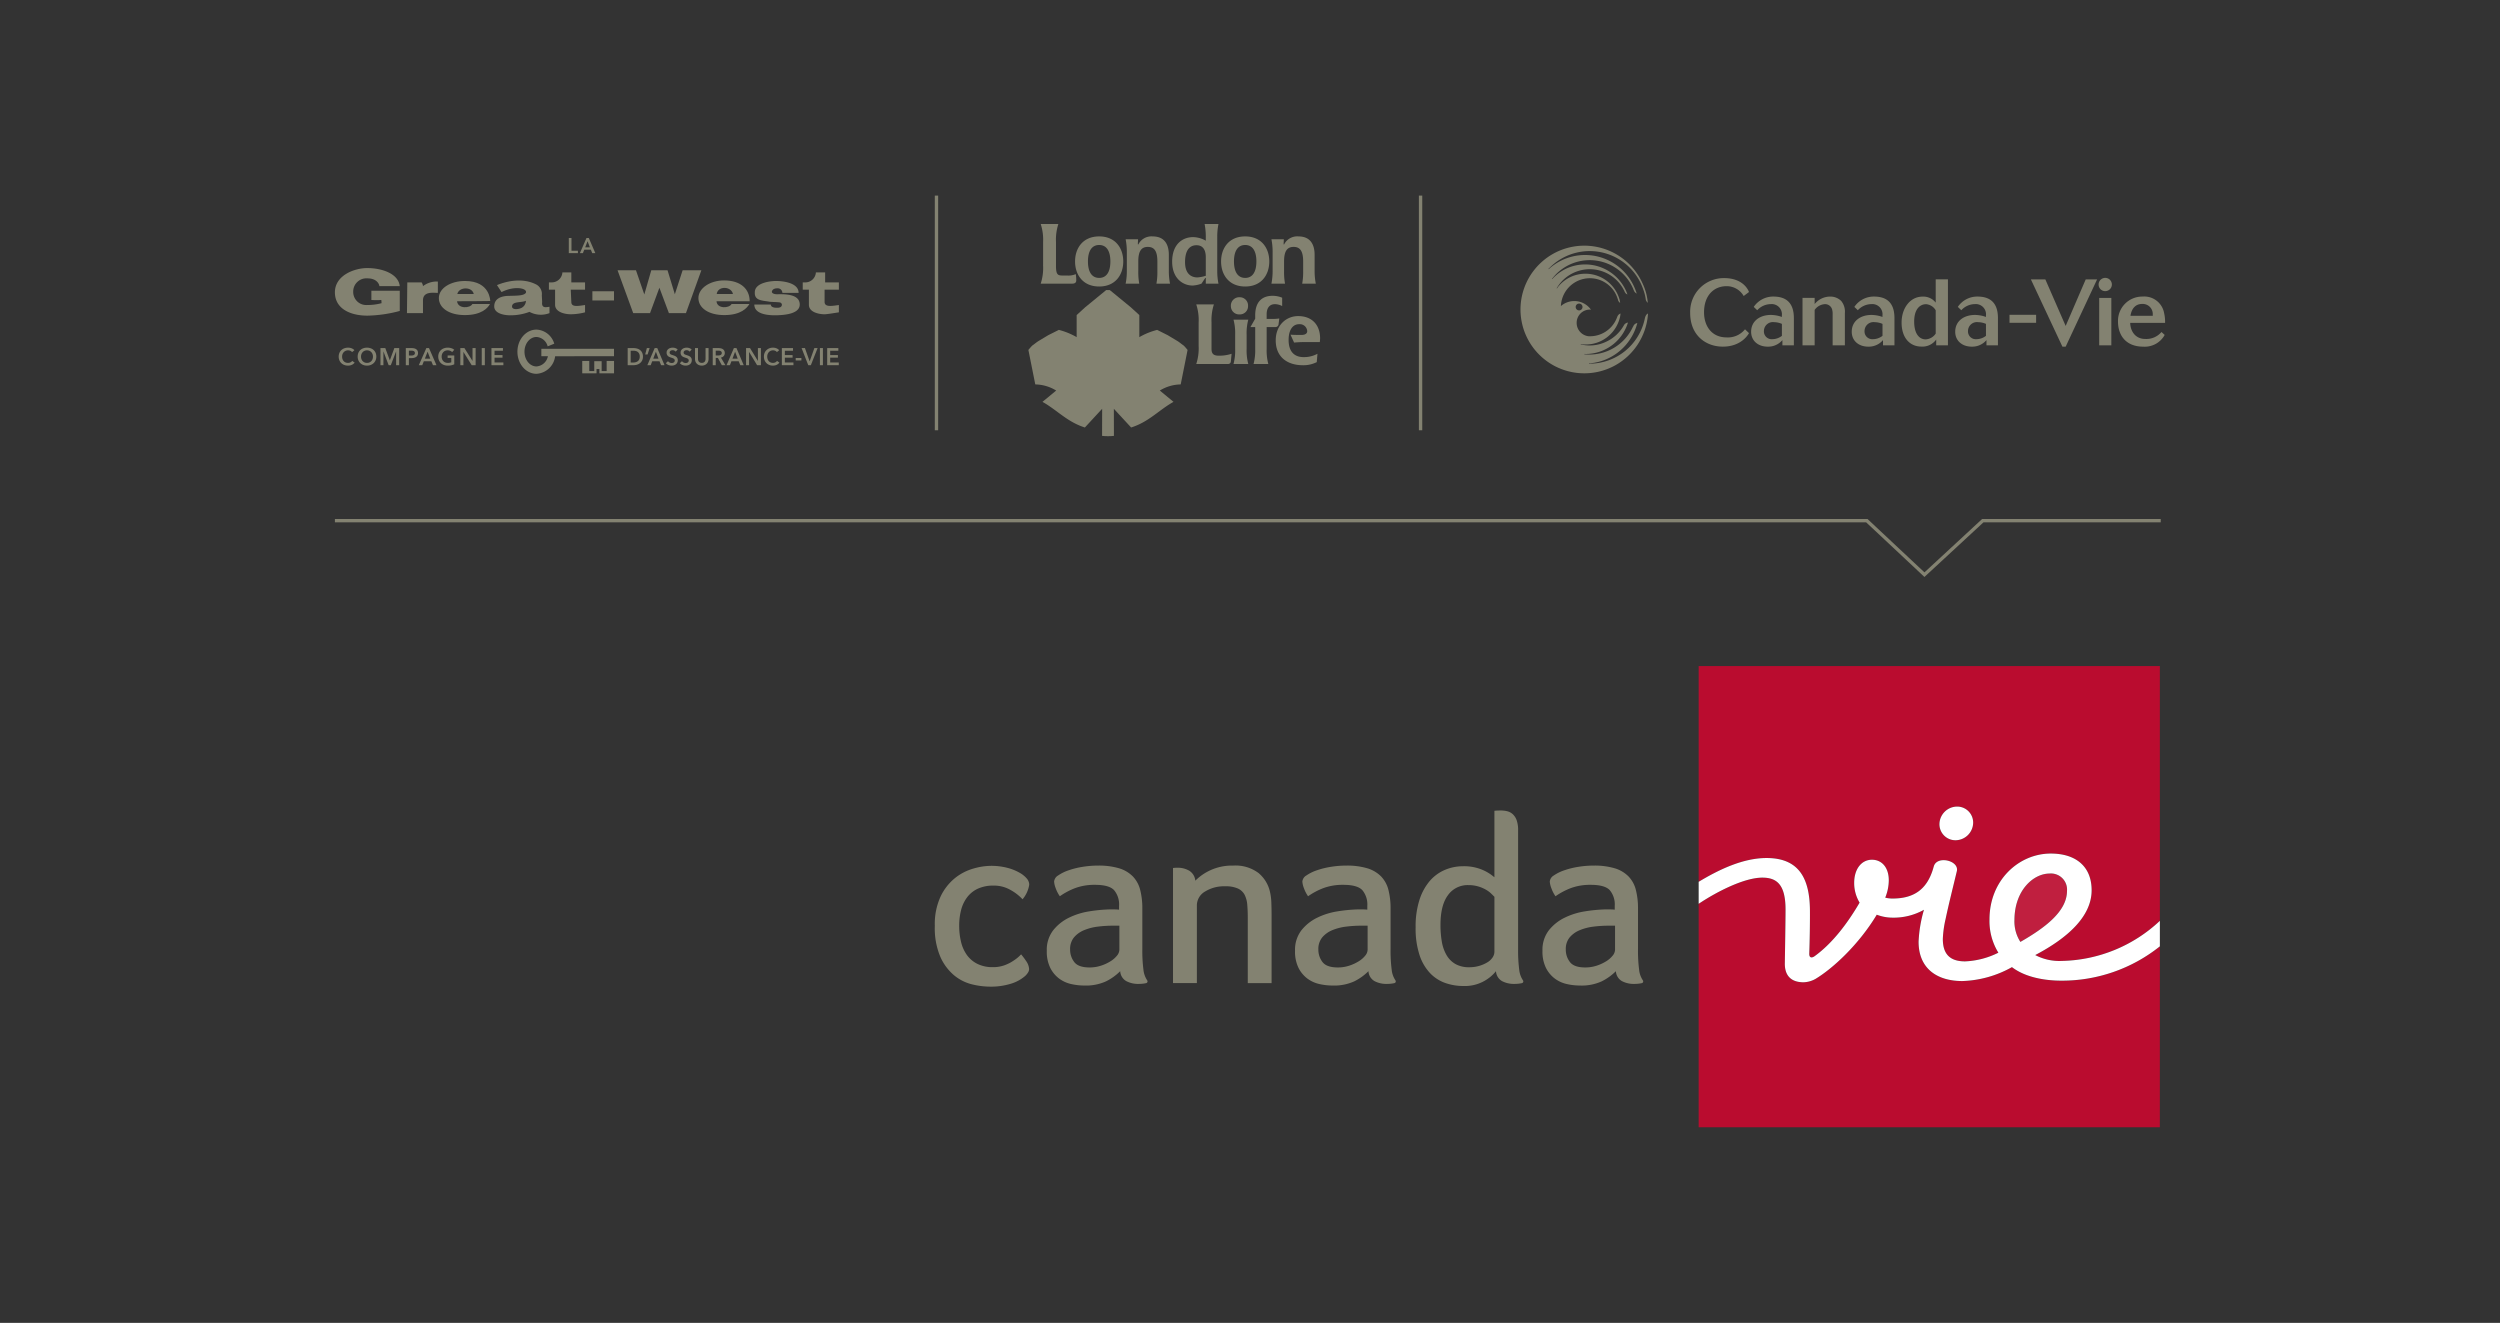 <svg xmlns="http://www.w3.org/2000/svg" viewBox="0 0 600 317.485"><rect x="0" y="0" width="600" height="317.485" fill="#333333" stroke="none"/><defs><style>.cls-1,.cls-5{fill:#838271;}.cls-2{fill:#ba0c2f;}.cls-3{fill:#c01f3f;}.cls-4{fill:#fff;}.cls-5{fill-rule:evenodd;}</style></defs><title>190325_CL_Legacy-Point_RBG_FR</title><g id="GWL_FR" data-name="GWL FR"><path class="cls-1" d="M230.207,222.163a16.325,16.325,0,0,0,.443,3.887,8.941,8.941,0,0,0,1.413,3.16,6.865,6.865,0,0,0,2.522,2.125,8.153,8.153,0,0,0,3.714.783,7.932,7.932,0,0,0,2.805-.467,9.541,9.541,0,0,0,2.111-1.071,9.184,9.184,0,0,0,1.85-1.538,16.175,16.175,0,0,1,1.194,1.596,3.619,3.619,0,0,1,.728,1.987,1.594,1.594,0,0,1-.161.601,3.848,3.848,0,0,1-1.048,1.223,9.35,9.35,0,0,1-3.187,1.652,16.141,16.141,0,0,1-5.05.692,18.556,18.556,0,0,1-4.213-.538,10.744,10.744,0,0,1-4.278-2.125,12.312,12.312,0,0,1-3.34-4.424,17.548,17.548,0,0,1-1.353-7.496,15.722,15.722,0,0,1,1.417-7.117,12.728,12.728,0,0,1,3.484-4.404,12.594,12.594,0,0,1,4.399-2.246,15.742,15.742,0,0,1,4.104-.642,15.5,15.5,0,0,1,3.922.458,11.935,11.935,0,0,1,2.983,1.178,6.368,6.368,0,0,1,1.761,1.405,2.332,2.332,0,0,1,.589,1.47,7.019,7.019,0,0,1-1.603,3.514,11.507,11.507,0,0,0-2.809-2.189,7.961,7.961,0,0,0-4.124-1.095,8.865,8.865,0,0,0-3.761.727,6.837,6.837,0,0,0-2.575,2.041,8.519,8.519,0,0,0-1.475,3.076A14.786,14.786,0,0,0,230.207,222.163Z"/><path class="cls-1" d="M275.321,235.273a5.583,5.583,0,0,1-.894-2.532,35.901,35.901,0,0,1-.267-5.001V218.088a17.891,17.891,0,0,0-.509-4.493,7.189,7.189,0,0,0-1.768-3.252,7.79,7.79,0,0,0-3.296-1.951,17.006,17.006,0,0,0-5.094-.65,22.971,22.971,0,0,0-3.662.3,19.579,19.579,0,0,0-3.392.841,9.96,9.96,0,0,0-2.491,1.232,1.891,1.891,0,0,0-.96,1.472,5.291,5.291,0,0,0,.376,1.576,7.925,7.925,0,0,0,.996,1.938,16.692,16.692,0,0,1,3.734-1.977,13.344,13.344,0,0,1,4.73-.764q3.374,0,4.564,1.287a5.344,5.344,0,0,1,1.189,3.753v.92a11.318,11.318,0,0,0-1.218-.058h-1.218a37.159,37.159,0,0,0-4.728.465,17.037,17.037,0,0,0-4.844,1.512,10.964,10.964,0,0,0-3.8,3.023,7.656,7.656,0,0,0-1.537,4.941h-0a8.812,8.812,0,0,0,.84,4.103,7.315,7.315,0,0,0,2.13,2.557,7.589,7.589,0,0,0,2.879,1.308,14.34,14.34,0,0,0,3.149.357,11.604,11.604,0,0,0,5.217-1.005,12.95,12.95,0,0,0,3.403-2.439,2.915,2.915,0,0,0,1.459,2.385,6.064,6.064,0,0,0,2.919.67,9.467,9.467,0,0,0,1.011-.052,7.063,7.063,0,0,0,.823-.131.432.432,0,0,0,.259-.683Zm-6.67-7.332a2.324,2.324,0,0,1-.577,1.416,6.063,6.063,0,0,1-1.567,1.359,10.305,10.305,0,0,1-2.282,1.048,8.664,8.664,0,0,1-2.722.425q-2.695,0-3.684-1.303a4.826,4.826,0,0,1-.99-3.002,4.36,4.36,0,0,1,.935-2.917,6.3,6.3,0,0,1,2.419-1.727,12.514,12.514,0,0,1,3.299-.85,28.927,28.927,0,0,1,3.574-.227H268.651Z"/><path class="cls-1" d="M305.179,235.945h-5.714V220.235q0-1.622-.114-3.025a6.557,6.557,0,0,0-.611-2.398,3.444,3.444,0,0,0-1.603-1.549,7.045,7.045,0,0,0-3.092-.553,8.608,8.608,0,0,0-4.794,1.238,3.86,3.86,0,0,0-2.001,3.274v18.722h-5.728V208.316q.125-.015.3-.03c.1-.01.216-.018.35-.023q.2-.008.474-.008a5.427,5.427,0,0,1,2.743.701,3.141,3.141,0,0,1,1.487,2.408,12.287,12.287,0,0,1,3.639-2.517,12.455,12.455,0,0,1,5.444-1.105,9.178,9.178,0,0,1,6.069,1.771,8.166,8.166,0,0,1,2.743,4.429,13.242,13.242,0,0,1,.35,2.628q.058,1.447.058,2.805Z"/><path class="cls-1" d="M334.899,235.273a5.583,5.583,0,0,1-.894-2.532A35.901,35.901,0,0,1,333.738,227.74V218.088a17.89,17.89,0,0,0-.509-4.493,7.189,7.189,0,0,0-1.768-3.252,7.79,7.79,0,0,0-3.296-1.951,17.006,17.006,0,0,0-5.094-.65,22.971,22.971,0,0,0-3.662.3,19.581,19.581,0,0,0-3.392.841,9.96,9.96,0,0,0-2.491,1.232,1.891,1.891,0,0,0-.96,1.472,5.29,5.29,0,0,0,.376,1.576,7.926,7.926,0,0,0,.996,1.938,16.693,16.693,0,0,1,3.734-1.977,13.344,13.344,0,0,1,4.73-.764q3.374,0,4.564,1.287a5.344,5.344,0,0,1,1.189,3.753v.92a11.318,11.318,0,0,0-1.218-.058h-1.218a37.159,37.159,0,0,0-4.728.465,17.037,17.037,0,0,0-4.844,1.512,10.965,10.965,0,0,0-3.8,3.023,7.656,7.656,0,0,0-1.537,4.941h-0a8.812,8.812,0,0,0,.84,4.103,7.315,7.315,0,0,0,2.13,2.557,7.588,7.588,0,0,0,2.879,1.308,14.34,14.34,0,0,0,3.149.357,11.604,11.604,0,0,0,5.217-1.005,12.951,12.951,0,0,0,3.403-2.439,2.915,2.915,0,0,0,1.459,2.385,6.064,6.064,0,0,0,2.919.67,9.467,9.467,0,0,0,1.011-.052,7.063,7.063,0,0,0,.823-.131.432.432,0,0,0,.259-.683Zm-6.67-7.332a2.324,2.324,0,0,1-.577,1.416,6.063,6.063,0,0,1-1.567,1.359,10.305,10.305,0,0,1-2.282,1.048,8.664,8.664,0,0,1-2.722.425q-2.695,0-3.684-1.303a4.826,4.826,0,0,1-.99-3.002,4.36,4.36,0,0,1,.935-2.917,6.3,6.3,0,0,1,2.419-1.727,12.513,12.513,0,0,1,3.299-.85,28.927,28.927,0,0,1,3.574-.227h1.595Z"/><path class="cls-1" d="M365.507,235.273a5.583,5.583,0,0,1-.894-2.532,35.901,35.901,0,0,1-.267-5.001V199.289a7.096,7.096,0,0,0-.342-2.416,3.63,3.63,0,0,0-.936-1.462,3.022,3.022,0,0,0-1.347-.716,6.403,6.403,0,0,0-1.484-.179q-.378,0-.858.019a6.786,6.786,0,0,0-.721.057v15.961a10.922,10.922,0,0,0-2.792-1.758,11.235,11.235,0,0,0-4.804-.893,10.918,10.918,0,0,0-4.27.867,9.896,9.896,0,0,0-3.62,2.631,13.067,13.067,0,0,0-2.489,4.539,20.756,20.756,0,0,0-.933,6.592,20.482,20.482,0,0,0,.954,6.734,11.516,11.516,0,0,0,2.564,4.344,9.315,9.315,0,0,0,3.667,2.332,13.146,13.146,0,0,0,4.263.7,9.526,9.526,0,0,0,5.039-1.208,9.651,9.651,0,0,0,2.799-2.349,2.914,2.914,0,0,0,1.459,2.385,6.064,6.064,0,0,0,2.919.67,9.467,9.467,0,0,0,1.011-.052,7.063,7.063,0,0,0,.823-.131.432.432,0,0,0,.259-.683Zm-6.848-6.841a2.471,2.471,0,0,1-.435,1.348,3.896,3.896,0,0,1-1.251,1.179,8.122,8.122,0,0,1-1.931.842,8.331,8.331,0,0,1-2.42.337,6.567,6.567,0,0,1-3.29-.758,5.804,5.804,0,0,1-2.148-2.134,9.51,9.51,0,0,1-1.142-3.229,23.359,23.359,0,0,1-.326-4.043q0-4.717,1.795-7.132a5.774,5.774,0,0,1,4.895-2.415,8.184,8.184,0,0,1,2.338.309,8.764,8.764,0,0,1,1.822.758,6.411,6.411,0,0,1,1.305.955c.317.311.579.572.789.787Z"/><path class="cls-1" d="M394.282,235.273a5.583,5.583,0,0,1-.894-2.532,35.893,35.893,0,0,1-.267-5.001V218.088a17.89,17.89,0,0,0-.509-4.493,7.19,7.19,0,0,0-1.768-3.252,7.791,7.791,0,0,0-3.296-1.951,17.006,17.006,0,0,0-5.094-.65,22.971,22.971,0,0,0-3.662.3,19.58,19.58,0,0,0-3.392.841,9.96,9.96,0,0,0-2.491,1.232,1.891,1.891,0,0,0-.96,1.472,5.291,5.291,0,0,0,.376,1.576,7.924,7.924,0,0,0,.996,1.938,16.693,16.693,0,0,1,3.734-1.977,13.344,13.344,0,0,1,4.73-.764q3.374,0,4.564,1.287a5.344,5.344,0,0,1,1.189,3.753v.92a11.318,11.318,0,0,0-1.218-.058h-1.218a37.159,37.159,0,0,0-4.728.465A17.037,17.037,0,0,0,375.531,220.24a10.964,10.964,0,0,0-3.8,3.023,7.656,7.656,0,0,0-1.537,4.941h-0a8.812,8.812,0,0,0,.84,4.103,7.315,7.315,0,0,0,2.13,2.557,7.589,7.589,0,0,0,2.879,1.308,14.34,14.34,0,0,0,3.149.357,11.605,11.605,0,0,0,5.217-1.005,12.95,12.95,0,0,0,3.403-2.439,2.915,2.915,0,0,0,1.459,2.385,6.064,6.064,0,0,0,2.919.67,9.467,9.467,0,0,0,1.011-.052,7.064,7.064,0,0,0,.823-.131.432.432,0,0,0,.259-.683Zm-6.67-7.332a2.324,2.324,0,0,1-.577,1.416,6.061,6.061,0,0,1-1.567,1.359,10.303,10.303,0,0,1-2.282,1.048,8.664,8.664,0,0,1-2.722.425q-2.695,0-3.684-1.303a4.826,4.826,0,0,1-.99-3.002,4.36,4.36,0,0,1,.935-2.917A6.3,6.3,0,0,1,379.144,223.241a12.514,12.514,0,0,1,3.299-.85,28.927,28.927,0,0,1,3.574-.227h1.595Z"/><path class="cls-2" d="M423.98,205.924c8.086,0,10.348,5.318,10.404,12.572.024,3.052-.054,7.433-.163,10.334-.042,1.122.641,1.115,1.272.665,4.492-3.248,8.092-8.216,10.81-12.863a9.112,9.112,0,0,1-1.299-4.74c0-3.341,1.759-5.557,4.273-5.557,2.234,0,4.032,1.708,4.032,4.963a11.23,11.23,0,0,1-.852,4.134,6.813,6.813,0,0,0,1.812.217c5.153-.016,8.195-2.278,9.655-7.082.015-.048.112-.386.202-.685.792-2.608,6.119-1.352,5.516,1.201-.807,3.406-1.912,7.729-2.7,11.48a25.276,25.276,0,0,0-.663,4.803c0,3.666,1.769,5.366,5.332,5.366a19.615,19.615,0,0,0,7.996-2.086,14.444,14.444,0,0,1-2.127-7.978c0-9.505,7.104-15.816,14.708-15.816,5.883,0,9.803,2.982,9.803,8.817,0,6.402-6.006,11.589-13.536,15.545a12.433,12.433,0,0,0,6.325,1.411,35.388,35.388,0,0,0,23.586-9.624V159.848h-110.686v51.786C412.52,208.718,418.311,205.924,423.98,205.924Zm45.712-12.346a3.836,3.836,0,0,1,3.861,4.041,4.271,4.271,0,0,1-4.221,4.04,3.835,3.835,0,0,1-3.86-4.04A4.27,4.27,0,0,1,469.692,193.578Z"/><path class="cls-3" d="M491.889,209.651c-3.79,0-8.374,3.916-8.421,11.098a9.09,9.09,0,0,0,1.427,5.31c5.83-3.343,11.185-7.29,11.185-12.246A3.864,3.864,0,0,0,491.889,209.651Z"/><path class="cls-2" d="M494.75,235.36c-3.917,0-8.627-.764-11.883-3.247a25.937,25.937,0,0,1-11.924,3.34c-5.88,0-10.483-2.853-10.483-9.443a31.999,31.999,0,0,1,1.292-7.665,14.797,14.797,0,0,1-7.594,1.891,10.508,10.508,0,0,1-3.735-.709c-4.293,7.147-10.496,12.871-14.681,15.397a6.233,6.233,0,0,1-2.875.824c-3.208,0-4.543-1.806-4.508-4.536.045-3.394.17-10.005.17-12.917,0-6.027-2.12-7.664-5.573-7.664-4.238,0-10.74,3.249-15.276,6.282v53.623h110.686V227.122A37.627,37.627,0,0,1,494.75,235.36Z"/><path class="cls-4" d="M469.332,201.659a4.271,4.271,0,0,0,4.221-4.04,3.836,3.836,0,0,0-3.861-4.041,4.27,4.27,0,0,0-4.22,4.041A3.835,3.835,0,0,0,469.332,201.659Z"/><path class="cls-4" d="M494.78,230.625a12.432,12.432,0,0,1-6.325-1.411c7.529-3.956,13.536-9.143,13.536-15.545,0-5.835-3.92-8.817-9.803-8.817-7.604,0-14.708,6.311-14.708,15.816a14.445,14.445,0,0,0,2.127,7.978,19.617,19.617,0,0,1-7.996,2.086c-3.563,0-5.332-1.7-5.332-5.366a25.278,25.278,0,0,1,.663-4.803c.788-3.751,1.893-8.074,2.7-11.48.604-2.553-4.724-3.809-5.516-1.201-.091.299-.188.637-.202.685-1.46,4.804-4.502,7.066-9.655,7.082a6.812,6.812,0,0,1-1.812-.217,11.23,11.23,0,0,0,.852-4.134c0-3.255-1.797-4.963-4.032-4.963-2.514,0-4.273,2.216-4.273,5.557a9.112,9.112,0,0,0,1.299,4.74c-2.719,4.647-6.319,9.616-10.81,12.863-.63.449-1.313.457-1.272-.665.109-2.901.187-7.281.163-10.334-.056-7.255-2.318-12.572-10.404-12.572-5.669,0-11.46,2.794-16.299,5.71v5.278c4.536-3.033,11.037-6.282,15.276-6.282,3.453,0,5.573,1.637,5.573,7.664,0,2.913-.125,9.523-.17,12.917-.036,2.73,1.299,4.536,4.508,4.536a6.232,6.232,0,0,0,2.875-.824c4.185-2.526,10.389-8.25,14.681-15.397a10.506,10.506,0,0,0,3.735.709,14.796,14.796,0,0,0,7.594-1.891,31.998,31.998,0,0,0-1.292,7.665c0,6.59,4.603,9.443,10.483,9.443a25.937,25.937,0,0,0,11.924-3.34c3.256,2.483,7.966,3.247,11.883,3.247a37.627,37.627,0,0,0,23.616-8.237V221.001A35.388,35.388,0,0,1,494.78,230.625Zm-11.312-9.876c.047-7.182,4.631-11.098,8.421-11.098a3.864,3.864,0,0,1,4.191,4.161c0,4.956-5.355,8.904-11.185,12.247A9.09,9.09,0,0,1,483.468,220.749Z"/><polygon class="cls-1" points="461.864 138.472 447.881 125.366 80.377 125.366 80.377 124.556 448.203 124.556 461.87 137.365 475.714 124.556 518.577 124.556 518.577 125.366 476.03 125.366 461.864 138.472"/><path class="cls-1" d="M464.571,72.635a3.748,3.748,0,0,0-3.178-1.446c-2.945,0-5.012,2.767-5.012,6.219,0,3.855,2.146,5.769,4.731,5.769a4.052,4.052,0,0,0,3.58-1.693v1.4h2.814V67.035h-2.936Zm0,7.423a3.088,3.088,0,0,1-2.404,1.392c-1.606.002-2.765-1.434-2.765-4.261,0-3.144,1.497-4.183,2.849-4.183a2.929,2.929,0,0,1,2.32,1.466Z"/><path class="cls-1" d="M414.347,80.976c-3.412,0-5.377-2.578-5.377-6.016,0-4.183,2.481-6.276,5.379-6.276a4.686,4.686,0,0,1,4.134,2.359l1.272-.955s-1.029-3.344-5.983-3.344a8.074,8.074,0,0,0-8.131,8.347c0,5.419,3.771,8.103,7.843,8.103,4.677,0,6.271-3.245,6.271-3.245l-.954-.919A5.276,5.276,0,0,1,414.347,80.976Z"/><path class="cls-1" d="M439.176,71.18a4.764,4.764,0,0,0-3.66,1.796V71.496h-2.913v11.384h2.913V74.378a3.216,3.216,0,0,1,2.433-1.381,1.746,1.746,0,0,1,1.77,1.314,3.928,3.928,0,0,1,.113,1.141v7.427h2.937V75.144a4.009,4.009,0,0,0-.898-2.934A3.703,3.703,0,0,0,439.176,71.18Z"/><path class="cls-1" d="M425.597,71.174a5.628,5.628,0,0,0-4.7,2.484l.835.795a4.489,4.489,0,0,1,3.25-1.466,2.448,2.448,0,0,1,2.665,2.723c0,.193.01.36.01.36a7.936,7.936,0,0,0-2.65-.484c-2.609,0-4.735,1.447-4.735,4.031,0,2.186,1.687,3.579,3.968,3.579a4.445,4.445,0,0,0,3.536-1.574v1.259h2.752V76.35C430.528,72.448,428.449,71.174,425.597,71.174Zm2.06,9.427a3.77,3.77,0,0,1-2.3.802,1.865,1.865,0,0,1-2.018-1.982A2.151,2.151,0,0,1,425.77,77.318a4.999,4.999,0,0,1,1.887.414Z"/><path class="cls-1" d="M449.74,71.174a5.619,5.619,0,0,0-4.695,2.484l.834.795a4.489,4.489,0,0,1,3.248-1.466,2.448,2.448,0,0,1,2.665,2.723c0,.193.007.36.007.36a7.901,7.901,0,0,0-2.65-.484c-2.605,0-4.73,1.447-4.73,4.031,0,2.186,1.685,3.579,3.962,3.579a4.447,4.447,0,0,0,3.54-1.574v1.259h2.75V76.35C454.672,72.448,452.594,71.174,449.74,71.174Zm2.06,9.427a3.755,3.755,0,0,1-2.295.802,1.863,1.863,0,0,1-2.017-1.982,2.148,2.148,0,0,1,2.43-2.102,4.987,4.987,0,0,1,1.882.414Z"/><path class="cls-1" d="M474.574,71.174a5.626,5.626,0,0,0-4.699,2.484l.836.795a4.489,4.489,0,0,1,3.249-1.466,2.45,2.45,0,0,1,2.666,2.723c0,.193.006.36.006.36a7.913,7.913,0,0,0-2.65-.484c-2.609,0-4.731,1.447-4.731,4.031,0,2.186,1.686,3.579,3.963,3.579a4.444,4.444,0,0,0,3.538-1.574v1.259h2.754V76.35C479.506,72.448,477.427,71.174,474.574,71.174Zm2.058,9.427a3.762,3.762,0,0,1-2.298.802,1.864,1.864,0,0,1-2.014-1.982,2.148,2.148,0,0,1,2.428-2.102,4.965,4.965,0,0,1,1.884.414Z"/><path class="cls-1" d="M519.408,75.241a4.844,4.844,0,0,0-5.18-4.065,5.827,5.827,0,0,0-5.909,5.975c0,3.495,2.052,6.046,6.04,6.046a5.445,5.445,0,0,0,5.166-2.815l-.769-.704a4.727,4.727,0,0,1-3.908,1.669c-2.323,0-3.543-1.806-3.604-3.861h8.373A8.938,8.938,0,0,0,519.408,75.241Zm-8.099.558c.3-1.909,1.347-2.853,2.799-2.853A2.417,2.417,0,0,1,516.663,75.472c.006.152.007.327.007.327Z"/><path class="cls-1" d="M482.282,75.557h6.386l-2.397.954,2.397-.954v1.908h-6.386Z"/><path class="cls-1" d="M490.881,67.052l4.879,11.176,4.815-11.176h2.731L495.76,83.198h-.782l-7.568-16.146Z"/><polygon class="cls-1" points="503.808 82.873 506.721 82.873 506.721 71.502 505.264 73.982 506.721 71.502 503.808 71.502 503.808 82.873"/><path class="cls-1" d="M503.666,68.315a1.591,1.591,0,1,1,1.589,1.557A1.576,1.576,0,0,1,503.666,68.315Z"/><path class="cls-1" d="M378.985,72.856a.82.82,0,1,1-.822.821A.821.821,0,0,1,378.985,72.856ZM394.822,76.187c-.044.151-.084.325-.124.526a13.591,13.591,0,0,1-12.952,10.571l-.379.011-.002-.106.379-.01a12.794,12.794,0,0,0,3.741-.948,12.983,12.983,0,0,0,7.312-8.143v.002s.095-.306.162-.561a1.238,1.238,0,0,0-.961.761c-.057.104-.13.211-.186.337a11.479,11.479,0,0,1-11.174,6.433l-.379-.011.004-.104.379.013a10.621,10.621,0,0,0,9.879-6.987h-.001s.112-.301.19-.55a1.239,1.239,0,0,0-1.001.704c-.025.044-.056.084-.082.13a9.412,9.412,0,0,1-4.455,3.899,9.129,9.129,0,0,1-5.419.586l-.375-.061.018-.103.373.061a8.389,8.389,0,0,0,4.091-.624,8.495,8.495,0,0,0,4.996-6.188s.046-.316.071-.575c0,0-.546.093-.831.901a6.924,6.924,0,0,1-6.901,4.542,3.221,3.221,0,0,1-2.797-3.194,3.167,3.167,0,0,1,3.193-3.196.411.411,0,0,1,.179.05l.032-.071a4.896,4.896,0,0,0-7.187-.825,6.964,6.964,0,0,1,13.36-2.46,7.596,7.596,0,0,1,.368,1.053,1.139,1.139,0,0,0,.494.641c-.032-.24-.072-.478-.12-.716l.002.001a8.136,8.136,0,0,0-.397-1.13,8.506,8.506,0,0,0-11.164-4.468,8.379,8.379,0,0,0-3.264,2.524l-.208.316-.088-.057.209-.315A9.188,9.188,0,0,1,389.973,70.137a1.131,1.131,0,0,0,.611.529q-.116-.343-.258-.678a10.762,10.762,0,0,0-14.132-5.651,10.589,10.589,0,0,0-3.385,2.347l-.253.279-.079-.069.254-.28a11.357,11.357,0,0,1,19.227,2.682,4.854,4.854,0,0,0,.262.613,1.503,1.503,0,0,0,.592.554c-.07-.233-.147-.461-.232-.689l.002.001c-.082-.217-.165-.432-.256-.644a12.907,12.907,0,0,0-20.359-4.779l-.275.261-.072-.075.274-.263a13.57,13.57,0,0,1,22.083,4.149c.145.322.269.654.379.981a10.912,10.912,0,0,1,.639,2.549,1.539,1.539,0,0,0,.471.718c-.019-.242-.042-.482-.078-.724h.002a13.03,13.03,0,0,0-1.063-3.674,15.317,15.317,0,1,0,1.148,7.551l-.002.004s.03-.32.042-.581C395.515,75.246,395.064,75.366,394.822,76.187Z"/><polygon class="cls-1" points="341.338 103.263 340.533 103.263 340.533 46.95 341.338 46.95 340.89 47.599 341.338 46.95 341.338 103.263"/><path class="cls-5" d="M283.368,92.263l1.654-8.28c-.275-.326-.465-.571-.923-1.042-.675-.461-.994-.796-1.72-1.222-.666-.396-1.478-.887-2.143-1.283l-2.516-1.262a16.791,16.791,0,0,0-4.283,1.743V75.612l-2.05-1.871-5.034-4.126h-.867l-5.036,4.126-2.05,1.871v5.304a16.827,16.827,0,0,0-4.282-1.743l-2.518,1.262c-.666.396-1.478.888-2.143,1.283-.727.426-1.047.761-1.72,1.222-.458.471-.648.715-.923,1.042l1.654,8.28a9.839,9.839,0,0,1,5.015,1.47l-3.291,2.712c3.513,1.958,5.901,4.803,10.178,6.155l4.147-4.492-.019,6.504a13.999,13.999,0,0,0,2.843,0l-.018-6.504,4.147,4.492c4.275-1.352,6.661-4.196,10.176-6.155L278.355,93.732a9.832,9.832,0,0,1,5.013-1.47"/><path class="cls-5" d="M297.528,75.46a1.958,1.958,0,0,0,2.003-2.005,1.986,1.986,0,0,0-2.003-2.118,2.014,2.014,0,0,0-2.119,2.118,1.989,1.989,0,0,0,2.119,2.005m19.238,6.639c0-.227.056-.571.056-.915,0-3.148-1.889-5.323-5.267-5.323-2.806,0-5.381,2.118-5.381,5.838,0,3.952,2.748,5.957,6.526,5.957a7.135,7.135,0,0,0,3.322-.744l.17-2.005a6.778,6.778,0,0,1-3.32.802c-2.177,0-3.606-1.261-3.606-4.122,0-2.462,1.029-3.778,2.518-3.778a1.775,1.775,0,0,1,1.947,1.659c0,.572-.458.916-1.375.916-.801,0-1.717,0-2.632-.058l.859,1.889c.687-.056,1.489-.116,2.404-.116ZM298.845,58.798c1.719,0,2.69,1.375,2.69,3.95,0,2.577-.971,3.95-2.69,3.95-1.717,0-2.692-1.373-2.692-3.95,0-2.576.974-3.95,2.692-3.95m0-2.06c-3.894,0-5.783,2.804-5.783,6.01,0,3.208,1.889,6.012,5.783,6.012,3.893,0,5.782-2.804,5.782-6.012,0-3.206-1.889-6.01-5.782-6.01M300.104,78.492h1.145v5.269a12.531,12.531,0,0,1-.4,3.606h3.55a12.524,12.524,0,0,1-.402-3.606V78.492h2.005a.754.754,0,0,0,.86-.744l.17-1.315a11.746,11.746,0,0,1-1.661.114h-1.375V75.402c0-1.317.574-2.405,2.005-2.405a3.797,3.797,0,0,1,1.717.458V71.451a5.968,5.968,0,0,0-2.29-.458c-2.519,0-4.18,1.431-4.18,4.695v.802Zm-13.004-5.438a12.163,12.163,0,0,1,.574,4.351v5.611a12.156,12.156,0,0,1-.574,4.351h7.507c.402,0,.744-.114.802-.63l.172-1.831a9.399,9.399,0,0,1-3.034.458c-1.093,0-1.781-.288-1.781-1.603V77.405a12.266,12.266,0,0,1,.571-4.351Zm12.49,14.313a12.524,12.524,0,0,1-.402-3.606V80.325a12.524,12.524,0,0,1,.402-3.606h-3.55a12.529,12.529,0,0,1,.4,3.606v3.436a12.529,12.529,0,0,1-.4,3.606ZM263.799,56.738c-3.893,0-5.782,2.804-5.782,6.01,0,3.208,1.889,6.012,5.782,6.012,3.894,0,5.782-2.804,5.782-6.012,0-3.206-1.888-6.01-5.782-6.01m0,2.06c1.719,0,2.691,1.375,2.691,3.95,0,2.577-.973,3.95-2.691,3.95-1.717,0-2.692-1.373-2.692-3.95,0-2.576.974-3.95,2.692-3.95m20.612,4.122c0-2.92,1.145-4.065,2.748-4.065,1.487,0,2.232,1.031,2.232,2.92v4.409a8.66,8.66,0,0,1-2.003.4c-1.489,0-2.976-.859-2.976-3.664m8.021,5.153a15.238,15.238,0,0,1-.294-3.092V56.852a15.25,15.25,0,0,1,.294-3.092h-3.328a15.783,15.783,0,0,1,.286,3.092v.916a6.375,6.375,0,0,0-3.034-.86c-2.519,0-5.039,1.661-5.039,5.897,0,3.95,2.519,5.725,4.923,5.725a7.051,7.051,0,0,0,2.119-.458l.916-1.375h.114V68.073ZM305.143,57.425a15.771,15.771,0,0,1,.286,3.092v4.465a15.771,15.771,0,0,1-.286,3.092h3.262a15.465,15.465,0,0,1-.228-2.978V62.748c0-2.404.688-3.492,2.291-3.492s2.29,1.088,2.29,3.492v2.347a15.322,15.322,0,0,1-.23,2.978h3.264a15.771,15.771,0,0,1-.286-3.092V61.145c0-2.003-.687-4.407-3.893-4.407a3.51,3.51,0,0,0-3.436,1.947l-.114-.06.058-1.201Zm-34.989,0a15.76,15.76,0,0,1,.288,3.092v4.465a15.76,15.76,0,0,1-.288,3.092h3.264a15.336,15.336,0,0,1-.228-2.978V62.748c0-2.404.687-3.492,2.29-3.492,1.605,0,2.29,1.088,2.29,3.492v2.347a15.337,15.337,0,0,1-.228,2.978h3.264a15.771,15.771,0,0,1-.286-3.092V61.145c0-2.003-.687-4.407-3.894-4.407a3.509,3.509,0,0,0-3.434,1.947l-.114-.06.056-1.201Zm-20.381-3.664a12.223,12.223,0,0,1,.572,4.351v5.611a12.222,12.222,0,0,1-.572,4.351h7.557c.688,0,.974-.286.974-.802a10.661,10.661,0,0,0-.114-1.487,4.463,4.463,0,0,1-2.061.342h-1.089c-1.145,0-1.603-.17-1.603-2.29V58.111a12.222,12.222,0,0,1,.572-4.351Z"/><polygon class="cls-1" points="225.157 103.263 224.353 103.263 224.353 46.95 225.157 46.95 224.707 47.785 225.157 46.95 225.157 103.263"/><path class="cls-1" d="M186.48,70.62c-.854,0-1.235-.328-1.235-.576,0-.191.191-.851,1.315-.851a1.114,1.114,0,0,1,1.209,1.098h3.897c0-2.524-4.008-2.856-5.38-2.856-1.152,0-5.133.332-5.133,2.718-.11,1.949,1.621,1.949,3.321,2.223.385.111,2.143.111,2.581.195a.617.617,0,0,1,.602.518c0,.523-.385.824-1.315.77-.771,0-1.346-.247-1.346-.77h-3.954c0,2.666,4.282,2.582,5.3,2.582,1.178-.053,5.597-.11,5.597-2.582C191.94,70.376,187.853,70.62,186.48,70.62Z"/><path class="cls-1" d="M198.036,65.377h-2.223a2.548,2.548,0,0,1-2.333,2.391h-.824V69.522h1.48v3.626c0,1.757,2.333,2.276,3.763,2.276.577,0,2.525-.328,3.432-.466V73.202c-1.869.274-3.432.522-3.432-.767V69.522h3.432V67.768h-3.295Z"/><polygon class="cls-1" points="163.832 64.856 162.676 68.424 161.963 70.62 160.205 64.856 158.257 64.856 156.309 64.856 154.635 70.677 152.629 64.856 148.21 64.856 151.97 75.15 156.008 75.15 158.257 69.057 160.537 75.15 164.625 75.15 168.331 64.856 163.832 64.856"/><path class="cls-1" d="M101.183,67.768H97.752L97.672,75.15h3.843V72.104c0-2.25,2.471-1.811,3.569-1.811v-2.719a5.389,5.389,0,0,0-3.569,1.099A1.908,1.908,0,0,0,101.183,67.768Z"/><path class="cls-1" d="M111.643,67.437H111.562c-3.378,0-6.234,1.704-6.234,4.091s2.471,4.091,6.234,4.091c4.034,0,5.518-1.704,6.04-2.665h-4.228c-.522,1.045-3.485,1.235-3.679-.656,2.665,0,4.862,0,7.961-.057C117.655,72.241,117.655,67.437,111.643,67.437Zm-1.891,3.13c.381-1.758,3.569-1.838,3.95,0Z"/><path class="cls-1" d="M88.201,66.807c2.139,0,2.798,1.289,2.852,1.865h4.888c-.328-3.046-4.366-4.335-7.797-4.335-3.1,0-7.767,1.753-7.767,5.818,0,3.897,3.622,5.601,7.824,5.601a32.164,32.164,0,0,0,7.74-1.125V69.77h-6.81v2.223a16.642,16.642,0,0,0,2.391,0l.053.77a12.84,12.84,0,0,1-3.432.439,3.138,3.138,0,0,1-3.374-3.157A3.174,3.174,0,0,1,88.201,66.807Z"/><path class="cls-1" d="M173.769,67.3c-3.322,0-6.15,1.841-6.15,4.228s2.444,4.091,6.203,4.091c4.038,0,5.463-1.704,6.04-2.665h-4.282c-.523,1.045-3.486,1.235-3.622-.656h7.961C179.919,69.442,177.86,67.3,173.769,67.3ZM172.01,70.567c.274-2.032,3.515-1.895,3.901,0Z"/><polygon class="cls-1" points="142.171 72.104 147.36 72.104 147.36 69.907 145.849 70.567 147.36 69.907 142.171 69.907 142.171 72.104"/><path class="cls-1" d="M137.119,65.377h-2.143a2.553,2.553,0,0,1-2.387,2.391h-.85V69.522h1.483v3.626c0,1.757,2.334,2.276,3.759,2.276a13.769,13.769,0,0,0,3.432-.466V73.202c-1.811.274-3.294.522-3.294-.713l-.138-2.967h3.432V67.768h-3.294Z"/><path class="cls-1" d="M130.118,72.489l-.084-1.621a2.56,2.56,0,0,0-1.426-2.635c-3.104-1.563-6.809-.85-9.334.191l1.098,1.678c3.184-1.621,6.23-.908,5.849.137-.385.766-2.334.713-3.954.766-2.086,0-3.652.714-3.652,2.528,0,1.891,2.856,2.139,3.79,2.139a12.88,12.88,0,0,0,4.667-.824,5.765,5.765,0,0,0,4.804.301V73.614a4.675,4.675,0,0,1-.934.111C130.172,73.724,130.035,73.149,130.118,72.489Zm-5.38,1.563c-.606.194-1.704.275-1.842-.381-.106-1.43,2.143-.961,3.325-1.483A1.955,1.955,0,0,1,124.738,74.052Z"/><path class="cls-1" d="M84.492,84.505a.948.948,0,0,0-.429-.322,1.459,1.459,0,0,0-1.106.014,1.383,1.383,0,0,0-.456.319,1.413,1.413,0,0,0-.294.475,1.663,1.663,0,0,0-.103.591,1.803,1.803,0,0,0,.1.614,1.38,1.38,0,0,0,.285.478,1.279,1.279,0,0,0,.444.31,1.471,1.471,0,0,0,.582.11,1.301,1.301,0,0,0,.594-.13,1.155,1.155,0,0,0,.418-.345l.594.411a1.897,1.897,0,0,1-.677.53,2.171,2.171,0,0,1-.935.188,2.446,2.446,0,0,1-.897-.159,2.064,2.064,0,0,1-.703-.446,2.024,2.024,0,0,1-.459-.684,2.267,2.267,0,0,1-.165-.878,2.197,2.197,0,0,1,.174-.89,1.977,1.977,0,0,1,.476-.675,2.12,2.12,0,0,1,.715-.429,2.582,2.582,0,0,1,.894-.151,2.458,2.458,0,0,1,.418.038,2.157,2.157,0,0,1,.418.116,2.041,2.041,0,0,1,.377.194,1.202,1.202,0,0,1,.3.278Z"/><path class="cls-1" d="M85.84,85.583a2.267,2.267,0,0,1,.168-.89,1.953,1.953,0,0,1,.465-.675,2.061,2.061,0,0,1,.706-.429,2.558,2.558,0,0,1,.891-.151,2.599,2.599,0,0,1,.9.151,2.088,2.088,0,0,1,.712.429,1.926,1.926,0,0,1,.468.675,2.262,2.262,0,0,1,.168.89,2.228,2.228,0,0,1-.168.878,2.015,2.015,0,0,1-.468.684,2.127,2.127,0,0,1-.712.446,2.469,2.469,0,0,1-.9.159,2.43,2.43,0,0,1-.891-.159,2.101,2.101,0,0,1-.706-.446,2.044,2.044,0,0,1-.465-.684A2.234,2.234,0,0,1,85.84,85.583Zm.806,0a1.712,1.712,0,0,0,.103.606,1.402,1.402,0,0,0,.294.478,1.347,1.347,0,0,0,.453.316,1.444,1.444,0,0,0,.579.113,1.468,1.468,0,0,0,.582-.113,1.343,1.343,0,0,0,.456-.316,1.407,1.407,0,0,0,.294-.478,1.719,1.719,0,0,0,.103-.606,1.663,1.663,0,0,0-.103-.591,1.436,1.436,0,0,0-.291-.475,1.348,1.348,0,0,0-.453-.319,1.451,1.451,0,0,0-.588-.116,1.43,1.43,0,0,0-.585.116,1.355,1.355,0,0,0-.45.319,1.436,1.436,0,0,0-.291.475A1.656,1.656,0,0,0,86.646,85.583Z"/><path class="cls-1" d="M91.312,83.543h1.158l1.082,2.915h.018L94.641,83.543h1.164v4.103h-.735V84.349h-.012L93.794,87.645h-.518l-1.247-3.297H92.018v3.297h-.706Z"/><path class="cls-1" d="M97.393,83.543h1.358a3.002,3.002,0,0,1,.647.064,1.361,1.361,0,0,1,.494.209.974.974,0,0,1,.318.371,1.219,1.219,0,0,1,.112.545,1.161,1.161,0,0,1-.129.574,1.034,1.034,0,0,1-.35.374,1.546,1.546,0,0,1-.515.206,2.935,2.935,0,0,1-.623.064h-.57v1.698h-.741Zm1.259,1.791a2.241,2.241,0,0,0,.347-.026.971.971,0,0,0,.294-.093.535.535,0,0,0,.206-.182.541.541,0,0,0,.076-.302.515.515,0,0,0-.076-.292.527.527,0,0,0-.203-.177.878.878,0,0,0-.288-.084,2.68,2.68,0,0,0-.332-.02h-.541v1.176Z"/><path class="cls-1" d="M102.322,83.543h.641l1.794,4.103h-.847l-.388-.939h-1.806l-.376.939h-.829Zm.941,2.538-.641-1.669-.653,1.669Z"/><path class="cls-1" d="M109.026,87.431a3.269,3.269,0,0,1-.697.235,4.068,4.068,0,0,1-.873.084,2.569,2.569,0,0,1-.924-.159,2.117,2.117,0,0,1-.717-.446,2.024,2.024,0,0,1-.468-.684,2.234,2.234,0,0,1-.168-.878,2.197,2.197,0,0,1,.174-.89,1.977,1.977,0,0,1,.476-.675,2.12,2.12,0,0,1,.715-.429,2.582,2.582,0,0,1,.894-.151,2.805,2.805,0,0,1,.915.142,1.873,1.873,0,0,1,.667.374l-.511.545a1.268,1.268,0,0,0-.444-.296,1.566,1.566,0,0,0-.621-.122,1.489,1.489,0,0,0-.597.116,1.341,1.341,0,0,0-.456.319,1.437,1.437,0,0,0-.291.475,1.663,1.663,0,0,0-.103.591,1.72,1.72,0,0,0,.103.606,1.407,1.407,0,0,0,.294.478,1.324,1.324,0,0,0,.465.316,1.611,1.611,0,0,0,.621.113,2.173,2.173,0,0,0,.829-.145V85.907h-.876v-.603h1.594Z"/><path class="cls-1" d="M110.479,83.543h.982l1.935,3.071h.012v-3.071h.741v4.103h-.941L111.232,84.476h-.012v3.17h-.741Z"/><path class="cls-1" d="M115.619,83.543h.741l-.231.122.231-.122v4.103h-.741Z"/><path class="cls-1" d="M117.948,83.543h2.758v.637h-2.017v1.043h1.911v.614h-1.911v1.159h2.123v.649h-2.864Z"/><path class="cls-1" d="M150.644,83.543h1.432a3.134,3.134,0,0,1,.793.104,2.044,2.044,0,0,1,.719.345,1.804,1.804,0,0,1,.519.632,2.118,2.118,0,0,1,.2.971,2.002,2.002,0,0,1-.2.927,1.895,1.895,0,0,1-.519.637,2.16,2.16,0,0,1-.719.368,2.763,2.763,0,0,1-.793.119h-1.432Zm1.318,3.465a2.415,2.415,0,0,0,.56-.067,1.453,1.453,0,0,0,.505-.226,1.205,1.205,0,0,0,.368-.432,1.478,1.478,0,0,0,.143-.689,1.575,1.575,0,0,0-.143-.719,1.168,1.168,0,0,0-.368-.434,1.361,1.361,0,0,0-.505-.214,2.749,2.749,0,0,0-.56-.058h-.599V87.008Z"/><path class="cls-1" d="M155.244,83.543h.662l-.485,1.53h-.577Z"/><path class="cls-1" d="M157.121,83.543h.622l1.741,4.103h-.822l-.377-.939h-1.753l-.365.939h-.805Zm.913,2.538-.622-1.669-.634,1.669Z"/><path class="cls-1" d="M162.172,84.4a.881.881,0,0,0-.323-.252.952.952,0,0,0-.42-.101,1.014,1.014,0,0,0-.251.032.756.756,0,0,0-.228.099.536.536,0,0,0-.168.174.484.484,0,0,0-.066.258.465.465,0,0,0,.057.238.528.528,0,0,0,.157.168,1.058,1.058,0,0,0,.243.122q.143.052.314.104c.129.043.263.091.402.145a1.546,1.546,0,0,1,.382.214,1.054,1.054,0,0,1,.285.336,1.034,1.034,0,0,1,.111.504,1.309,1.309,0,0,1-.119.576,1.188,1.188,0,0,1-.32.408,1.36,1.36,0,0,1-.468.243,1.945,1.945,0,0,1-.565.081,2.091,2.091,0,0,1-.77-.148,1.489,1.489,0,0,1-.617-.438l.514-.487a1.035,1.035,0,0,0,.397.33,1.107,1.107,0,0,0,.489.122,1.086,1.086,0,0,0,.256-.032.68.68,0,0,0,.237-.107.602.602,0,0,0,.171-.189.55.55,0,0,0,.066-.281.464.464,0,0,0-.074-.27.666.666,0,0,0-.2-.185,1.42,1.42,0,0,0-.296-.136l-.36-.122a3.485,3.485,0,0,1-.365-.139,1.205,1.205,0,0,1-.328-.215,1.023,1.023,0,0,1-.237-.327,1.137,1.137,0,0,1-.091-.484,1.073,1.073,0,0,1,.128-.539,1.14,1.14,0,0,1,.337-.373,1.483,1.483,0,0,1,.474-.22,2.031,2.031,0,0,1,.539-.073,1.889,1.889,0,0,1,.625.11,1.528,1.528,0,0,1,.551.33Z"/><path class="cls-1" d="M165.529,84.4a.881.881,0,0,0-.323-.252.952.952,0,0,0-.42-.101,1.014,1.014,0,0,0-.251.032.756.756,0,0,0-.228.099.536.536,0,0,0-.168.174.484.484,0,0,0-.066.258.465.465,0,0,0,.057.238.528.528,0,0,0,.157.168,1.058,1.058,0,0,0,.243.122q.143.052.314.104c.129.043.263.091.402.145a1.546,1.546,0,0,1,.382.214,1.054,1.054,0,0,1,.285.336,1.034,1.034,0,0,1,.111.504,1.309,1.309,0,0,1-.119.576,1.188,1.188,0,0,1-.32.408,1.36,1.36,0,0,1-.468.243,1.945,1.945,0,0,1-.565.081,2.091,2.091,0,0,1-.77-.148,1.489,1.489,0,0,1-.617-.438l.514-.487a1.035,1.035,0,0,0,.397.33,1.107,1.107,0,0,0,.489.122,1.086,1.086,0,0,0,.256-.032.68.68,0,0,0,.237-.107.602.602,0,0,0,.171-.189.55.55,0,0,0,.066-.281.464.464,0,0,0-.074-.27.666.666,0,0,0-.2-.185,1.42,1.42,0,0,0-.296-.136l-.36-.122a3.486,3.486,0,0,1-.365-.139,1.205,1.205,0,0,1-.328-.215,1.023,1.023,0,0,1-.237-.327,1.137,1.137,0,0,1-.091-.484,1.073,1.073,0,0,1,.128-.539,1.14,1.14,0,0,1,.337-.373,1.483,1.483,0,0,1,.474-.22,2.031,2.031,0,0,1,.539-.073,1.889,1.889,0,0,1,.625.11,1.528,1.528,0,0,1,.551.33Z"/><path class="cls-1" d="M170.054,86.139a1.708,1.708,0,0,1-.126.669,1.467,1.467,0,0,1-.856.829,1.898,1.898,0,0,1-1.29,0,1.531,1.531,0,0,1-.516-.322,1.445,1.445,0,0,1-.343-.507,1.742,1.742,0,0,1-.123-.669v-2.596h.719V86.11a1.409,1.409,0,0,0,.046.356.879.879,0,0,0,.151.316.788.788,0,0,0,.28.226,1.112,1.112,0,0,0,.862,0,.777.777,0,0,0,.28-.226.88.88,0,0,0,.151-.316,1.409,1.409,0,0,0,.046-.356V83.543h.719Z"/><path class="cls-1" d="M171.053,83.543h1.404a2.491,2.491,0,0,1,.554.061,1.416,1.416,0,0,1,.477.2,1.042,1.042,0,0,1,.334.365,1.118,1.118,0,0,1,.126.55,1.059,1.059,0,0,1-.248.727,1.245,1.245,0,0,1-.676.38l1.078,1.819h-.868l-.936-1.738h-.525v1.738h-.719Zm1.307,1.767a2.09,2.09,0,0,0,.308-.023.876.876,0,0,0,.276-.087.54.54,0,0,0,.203-.183.534.534,0,0,0,.08-.304.473.473,0,0,0-.074-.275.552.552,0,0,0-.188-.171.78.78,0,0,0-.26-.087,1.814,1.814,0,0,0-.283-.023h-.651v1.153Z"/><path class="cls-1" d="M176.132,83.543h.622l1.741,4.103h-.822l-.377-.939H175.544l-.365.939h-.805Zm.913,2.538L176.424,84.412l-.634,1.669Z"/><path class="cls-1" d="M179.055,83.543h.953l1.878,3.071h.012v-3.071h.719v4.103h-.913l-1.917-3.17h-.012v3.17h-.719Z"/><path class="cls-1" d="M186.452,84.505a.921.921,0,0,0-.417-.322,1.376,1.376,0,0,0-1.073.014,1.333,1.333,0,0,0-.442.319,1.424,1.424,0,0,0-.286.475,1.712,1.712,0,0,0-.099.591,1.843,1.843,0,0,0,.097.614,1.391,1.391,0,0,0,.276.478,1.242,1.242,0,0,0,.431.31,1.394,1.394,0,0,0,.565.11,1.233,1.233,0,0,0,.576-.13,1.128,1.128,0,0,0,.405-.345l.576.411a1.847,1.847,0,0,1-.656.53,2.054,2.054,0,0,1-.908.188,2.311,2.311,0,0,1-.87-.159,1.998,1.998,0,0,1-.682-.446,2.019,2.019,0,0,1-.445-.684,2.332,2.332,0,0,1-.16-.878,2.251,2.251,0,0,1,.169-.89,1.968,1.968,0,0,1,.462-.675,2.042,2.042,0,0,1,.693-.429,2.441,2.441,0,0,1,.868-.151,2.316,2.316,0,0,1,.405.038,2.052,2.052,0,0,1,.405.116,1.983,1.983,0,0,1,.365.194,1.189,1.189,0,0,1,.291.278Z"/><path class="cls-1" d="M187.646,83.543h2.677v.637h-1.958v1.043H190.22v.614h-1.855v1.159h2.061v.649H187.646Z"/><path class="cls-1" d="M192.337,86.515h-1.37v-.591h1.37l-.685.295.685-.295Z"/><path class="cls-1" d="M192.383,83.543h.804l1.113,3.158h.023l1.124-3.158h.776l-1.621,4.103h-.622Z"/><path class="cls-1" d="M196.778,83.543h.719l-.359.489.359-.489v4.103h-.719Z"/><path class="cls-1" d="M198.525,83.543h2.677v.637h-1.958v1.043h1.855v.614h-1.855v1.159h2.061v.649h-2.779Z"/><path class="cls-1" d="M136.51,57.122h.646V60.176h1.543v.574h-2.188Z"/><path class="cls-1" d="M140.753,57.122h.559l1.563,3.628h-.738l-.338-.83H140.225l-.328.83h-.722Zm.82,2.244-.559-1.476-.569,1.476Z"/><polygon class="cls-5" points="139.738 86.629 139.738 89.599 143.168 89.599 143.168 88.57 143.855 88.57 143.855 89.599 147.368 89.599 147.368 86.629 145.598 86.629 145.598 89.059 144.394 89.059 144.394 86.685 142.624 86.685 142.624 89.059 141.425 89.059 141.425 86.629 139.738 86.629 139.738 86.629"/><path class="cls-5" d="M147.36,85.49V83.715H129.922v1.771h1.575a3.012,3.012,0,0,1-2.742,2.46c-1.59,0-2.878-1.582-2.878-3.536,0-1.953,1.289-3.536,2.878-3.536a2.962,2.962,0,0,1,2.684,2.258l1.579-.649a4.648,4.648,0,0,0-4.263-3.377c-2.525,0-4.574,2.375-4.574,5.304,0,2.929,2.048,5.304,4.574,5.304a4.799,4.799,0,0,0,4.478-4.215Z"/></g></svg>